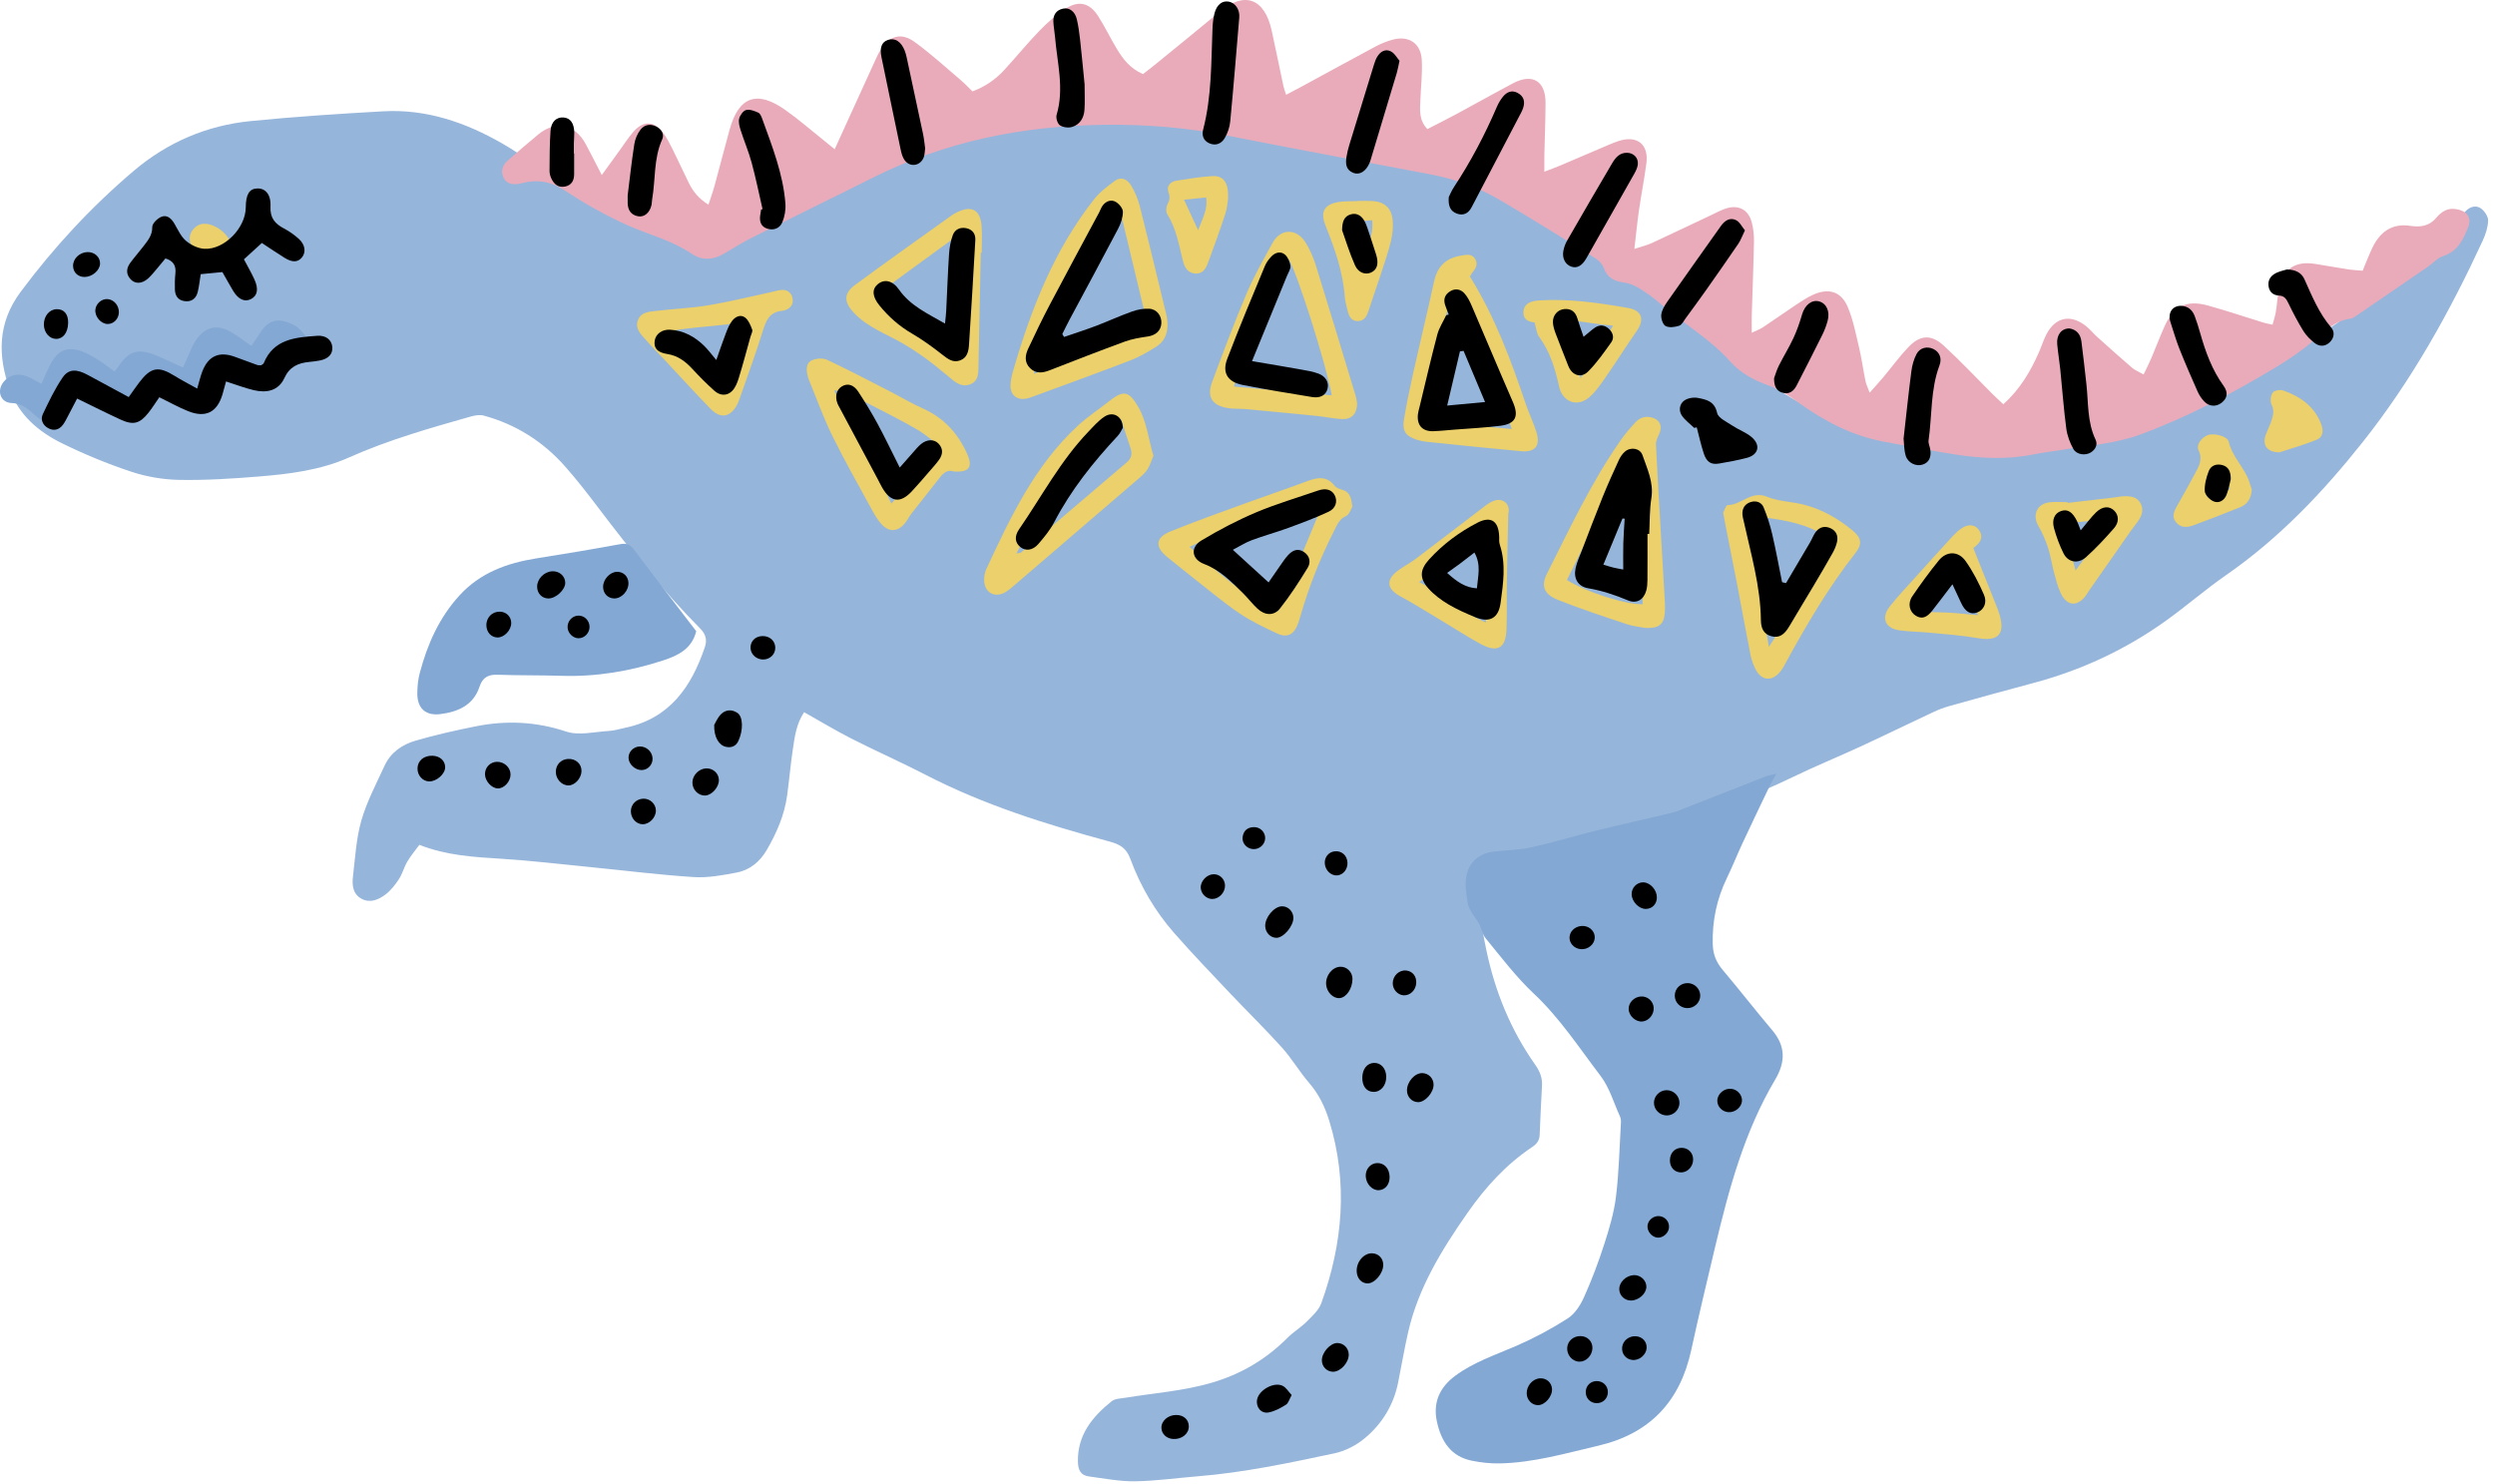 <?xml version="1.0" encoding="UTF-8"?>
<svg width="269px" height="160px" viewBox="0 0 269 160" version="1.1" xmlns="http://www.w3.org/2000/svg" xmlns:xlink="http://www.w3.org/1999/xlink">
    <!-- Generator: Sketch 63.1 (92452) - https://sketch.com -->
    <title>Group 6</title>
    <desc>Created with Sketch.</desc>
    <g id="Page-1" stroke="none" stroke-width="1" fill="none" fill-rule="evenodd">
        <g id="Group-6" transform="translate(-0, -0)">
            <path d="M159.368,93.772 C159.226,96.831 159.664,99.635 160.249,102.427 C161.186,106.907 162.883,111.062 165.529,114.809 C166.014,115.494 166.301,116.203 166.253,117.054 C166.153,118.824 166.072,120.596 166,122.367 C165.975,122.962 165.692,123.336 165.2,123.663 C162.383,125.542 160.144,128.01 158.223,130.763 C155.443,134.747 152.896,138.865 151.807,143.69 C151.404,145.473 151.098,147.278 150.738,149.071 C150.252,151.486 149.012,153.505 147.161,155.054 C146.246,155.82 145.052,156.443 143.89,156.69 C139.003,157.73 134.108,158.771 129.11,159.173 C126.859,159.354 124.61,159.679 122.357,159.711 C120.711,159.733 119.058,159.403 117.413,159.189 C116.506,159.071 116.231,158.483 116.215,157.589 C116.165,154.699 117.775,152.751 119.846,151.084 C120.22,150.782 120.857,150.781 121.382,150.694 C124.456,150.189 127.566,149.975 130.592,149.096 C133.785,148.17 136.493,146.567 138.822,144.231 C139.46,143.592 140.262,143.118 140.899,142.481 C141.494,141.885 142.191,141.251 142.462,140.496 C144.782,134.054 145.358,127.508 143.321,120.865 C142.861,119.365 142.204,117.98 141.151,116.764 C140.102,115.553 139.286,114.136 138.215,112.947 C136.384,110.912 134.419,108.999 132.538,107.009 C130.543,104.899 128.53,102.801 126.614,100.619 C124.537,98.255 122.955,95.553 121.869,92.604 C121.44,91.439 120.772,91.043 119.602,90.727 C112.795,88.886 106.075,86.782 99.773,83.526 C97.147,82.168 94.435,80.974 91.798,79.634 C90.084,78.763 88.434,77.763 86.696,76.787 C85.849,78.05 85.681,79.441 85.478,80.804 C85.232,82.452 85.093,84.116 84.865,85.768 C84.574,87.878 83.741,89.794 82.678,91.624 C81.935,92.906 80.859,93.803 79.426,94.075 C77.905,94.365 76.329,94.661 74.802,94.565 C71.104,94.329 67.42,93.862 63.729,93.497 C60.518,93.181 57.311,92.796 54.092,92.592 C51.132,92.404 48.185,92.256 45.214,91.088 C44.76,91.709 44.281,92.271 43.913,92.897 C43.559,93.496 43.391,94.208 43.012,94.786 C42.607,95.403 42.126,96.017 41.544,96.454 C40.809,97.006 39.909,97.402 38.981,96.903 C38.031,96.391 37.944,95.425 38.055,94.497 C38.297,92.473 38.403,90.396 38.963,88.455 C39.553,86.414 40.573,84.491 41.468,82.546 C42.115,81.138 43.351,80.285 44.763,79.87 C46.922,79.237 49.129,78.743 51.338,78.303 C54.609,77.652 57.804,77.802 61.041,78.875 C62.422,79.334 64.112,78.895 65.66,78.808 C66.244,78.776 66.82,78.588 67.4,78.468 C72.187,77.476 74.536,74.07 75.99,69.782 C76.254,69.004 76.109,68.389 75.485,67.758 C71.503,63.735 67.977,59.323 64.563,54.819 C63.393,53.275 62.206,51.739 60.924,50.289 C58.553,47.609 55.626,45.754 52.162,44.81 C51.733,44.694 51.205,44.782 50.76,44.908 C46.311,46.169 41.87,47.432 37.624,49.324 C34.547,50.697 31.202,51.109 27.872,51.378 C25.032,51.609 22.175,51.793 19.331,51.741 C17.585,51.71 15.781,51.4 14.124,50.85 C11.579,50.005 9.077,48.971 6.67,47.787 C4.16,46.553 2.029,44.737 1.055,42.02 C-0.256,38.362 -0.276,34.826 2.222,31.471 C5.811,26.652 9.86,22.287 14.432,18.411 C18.058,15.337 22.297,13.525 27.017,13.054 C31.778,12.579 36.558,12.268 41.336,12 C45.943,11.742 50.163,13.189 54.093,15.437 C56.375,16.742 58.467,18.376 60.694,19.784 C62.416,20.874 64.156,21.965 65.992,22.835 C68.272,23.917 70.659,24.772 73,25.724 C75.152,26.6 77.213,26.406 79.163,25.154 C80.882,24.048 82.571,22.896 84.294,21.797 C86.518,20.381 88.726,18.937 91.003,17.614 C99.431,12.716 108.614,10.619 118.282,10.179 C125.585,9.847 132.809,10.34 139.949,11.833 C145.772,13.052 151.301,15.152 156.506,18.044 C163.09,21.703 169.707,25.318 175.693,29.939 C178.59,32.175 181.435,34.476 184.32,36.727 C185.593,37.72 186.906,38.659 188.201,39.624 C192.421,42.767 196.99,45.285 202.023,46.817 C204.267,47.5 206.639,47.879 208.981,48.097 C214.25,48.587 219.522,48.439 224.749,47.542 C226.015,47.324 227.291,47.013 228.482,46.542 C235.039,43.954 241.583,41.323 247.631,37.645 C252.747,34.534 257.513,30.933 262.063,27.054 C263.195,26.088 264.085,24.834 265.078,23.706 C265.361,23.384 265.586,23.007 265.891,22.709 C266.364,22.25 267.006,22.109 267.512,22.492 C267.888,22.779 268.272,23.353 268.258,23.786 C268.236,24.511 267.989,25.268 267.68,25.938 C264.127,33.627 260.034,40.991 254.744,47.656 C250.439,53.079 245.719,58.047 239.994,62.016 C237.786,63.547 235.748,65.323 233.564,66.893 C229.195,70.032 224.389,72.27 219.183,73.652 C216.169,74.452 213.165,75.29 210.161,76.13 C209.595,76.288 209.038,76.497 208.506,76.746 C205.879,77.977 203.272,79.25 200.639,80.468 C198.198,81.596 195.704,82.61 193.286,83.784 C188.67,86.028 183.869,87.728 178.905,89.006 C173.854,90.307 168.82,91.674 163.765,92.96 C162.367,93.317 160.923,93.49 159.368,93.772" id="Fill-640" fill="#96B5DA"></path>
            <path d="M215.988,43.587 C217.794,41.965 218.897,40.075 219.799,38.05 C220.084,37.411 220.291,36.737 220.603,36.113 C221.579,34.162 223.272,33.815 224.971,35.211 C225.385,35.551 225.726,35.978 226.125,36.337 C227.364,37.452 228.605,38.568 229.871,39.653 C230.185,39.922 230.596,40.079 231.115,40.373 C231.423,39.726 231.709,39.174 231.952,38.604 C232.437,37.466 232.868,36.305 233.376,35.177 C234.362,32.989 235.752,32.302 238.056,32.943 C240.074,33.504 242.062,34.174 244.064,34.79 C244.316,34.868 244.579,34.909 245.012,35.008 C245.14,34.528 245.294,34.09 245.369,33.64 C245.509,32.791 245.543,31.922 245.728,31.085 C246.198,28.962 247.464,28.12 249.603,28.452 C250.772,28.634 251.935,28.854 253.105,29.032 C253.63,29.114 254.165,29.136 254.73,29.188 C255.088,28.333 255.389,27.536 255.752,26.768 C256.567,25.04 257.858,24.048 259.857,24.349 C260.993,24.52 261.945,24.379 262.726,23.414 C263.047,23.016 263.569,22.642 264.055,22.552 C264.572,22.457 265.231,22.581 265.687,22.849 C266.222,23.162 266.365,23.817 266.125,24.434 C265.591,25.802 265.002,27.09 263.404,27.612 C262.778,27.816 262.282,28.405 261.711,28.796 C259.185,30.533 256.654,32.266 254.12,33.993 C253.901,34.143 253.66,34.325 253.412,34.357 C251.741,34.564 250.671,35.703 249.468,36.711 C248.197,37.775 246.818,38.734 245.396,39.587 C240.735,42.386 235.948,44.92 230.826,46.823 C228.049,47.856 225.158,48.019 222.305,48.503 C221.298,48.674 220.277,48.777 219.278,48.984 C216.439,49.571 213.598,49.435 210.77,48.994 C208.167,48.59 205.579,48.087 202.991,47.594 C199.592,46.947 196.627,45.365 193.843,43.361 C192.851,42.647 191.785,41.949 190.646,41.547 C189.084,40.994 187.625,40.192 186.596,39.032 C184.354,36.503 181.436,34.856 178.936,32.678 C178.249,32.079 177.493,31.546 176.715,31.071 C176.236,30.778 175.67,30.542 175.119,30.469 C174.072,30.329 173.298,29.972 172.911,28.893 C172.764,28.484 172.38,28.082 172,27.845 C168.62,25.744 165.24,23.642 161.813,21.62 C159.482,20.245 156.952,19.323 154.288,18.812 C147.002,17.416 139.705,16.083 132.429,14.638 C128.025,13.762 123.6,13.403 119.116,13.453 C110.328,13.552 101.919,15.227 94.022,19.197 C89.745,21.346 85.439,23.435 81.159,25.579 C80.103,26.108 79.092,26.73 78.078,27.339 C76.904,28.043 75.696,28.116 74.573,27.358 C72.488,25.95 70.072,25.334 67.81,24.352 C66.436,23.756 65.106,23.046 63.794,22.321 C62.714,21.724 61.689,21.031 60.64,20.379 C59.287,19.538 57.838,19.34 56.302,19.738 C56.197,19.765 56.095,19.802 55.989,19.818 C55.065,19.959 54.504,19.72 54.242,19.041 C53.975,18.347 54.212,17.771 54.744,17.309 C55.837,16.359 56.926,15.405 58.044,14.487 C59.922,12.948 61.981,13.371 63.147,15.527 C63.703,16.556 64.226,17.604 64.882,18.872 C65.646,17.816 66.262,16.957 66.884,16.103 C67.359,15.45 67.794,14.763 68.329,14.162 C69.403,12.956 70.598,13.041 71.541,14.375 C71.911,14.9 72.212,15.478 72.499,16.055 C73.098,17.259 73.657,18.483 74.248,19.691 C74.702,20.62 75.321,21.409 76.382,22.067 C76.627,21.312 76.862,20.675 77.041,20.023 C77.595,18 78.109,15.966 78.672,13.946 C79.654,10.416 81.606,9.704 84.635,11.832 C86.041,12.821 87.343,13.957 88.69,15.03 C89.065,15.327 89.433,15.634 89.994,16.091 C90.276,15.469 90.506,14.96 90.737,14.452 C91.986,11.713 93.233,8.974 94.485,6.237 C94.619,5.943 94.768,5.655 94.937,5.38 C95.872,3.86 97.154,3.465 98.609,4.521 C100.346,5.781 101.937,7.242 103.578,8.632 C104.022,9.007 104.42,9.438 104.85,9.853 C106.233,9.338 107.325,8.569 108.243,7.577 C109.56,6.157 110.777,4.644 112.127,3.256 C112.98,2.379 113.925,1.549 114.955,0.897 C116.344,0.017 117.501,0.335 118.398,1.738 C119.122,2.868 119.703,4.09 120.396,5.24 C121.066,6.353 121.84,7.386 123.232,7.986 C123.645,7.662 124.109,7.315 124.558,6.948 C126.893,5.042 129.234,3.146 131.553,1.22 C134.167,-0.951 136.337,-0.202 137.106,3.292 C137.546,5.288 137.948,7.292 138.375,9.29 C138.429,9.545 138.528,9.79 138.663,10.22 C139.246,9.913 139.754,9.654 140.255,9.381 C142.948,7.919 145.634,6.442 148.337,4.997 C148.902,4.696 149.514,4.453 150.131,4.283 C151.878,3.802 153.19,4.652 153.289,6.458 C153.368,7.902 153.194,9.358 153.137,10.809 C153.095,11.871 152.969,12.956 153.898,13.918 C154.955,13.372 156.007,12.849 157.042,12.291 C159.077,11.194 161.092,10.057 163.136,8.975 C165.216,7.872 166.647,8.737 166.635,11.09 C166.626,12.974 166.547,14.857 166.506,16.74 C166.495,17.267 166.504,17.794 166.504,18.512 C167.18,18.252 167.672,18.078 168.153,17.874 C169.935,17.118 171.712,16.351 173.493,15.593 C173.839,15.446 174.189,15.303 174.547,15.191 C176.528,14.571 177.775,15.57 177.506,17.612 C177.281,19.317 176.947,21.007 176.701,22.71 C176.518,23.974 176.398,25.245 176.212,26.837 C177.038,26.564 177.592,26.436 178.099,26.202 C180.247,25.21 182.379,24.185 184.52,23.177 C185.054,22.925 185.579,22.631 186.14,22.46 C187.466,22.057 188.515,22.625 188.866,23.969 C189.041,24.637 189.119,25.352 189.106,26.043 C189.056,28.678 188.948,31.311 188.869,33.945 C188.852,34.528 188.867,35.111 188.867,35.88 C189.362,35.64 189.752,35.501 190.085,35.281 C191.296,34.478 192.48,33.634 193.69,32.831 C194.271,32.446 194.861,32.055 195.495,31.772 C197.17,31.022 198.516,31.428 199.222,33.113 C199.797,34.486 200.086,35.985 200.431,37.445 C200.715,38.647 200.881,39.876 201.128,41.088 C201.2,41.438 201.37,41.768 201.581,42.339 C202.156,41.688 202.617,41.187 203.053,40.666 C203.95,39.593 204.777,38.454 205.737,37.443 C207.001,36.111 208.201,36.017 209.555,37.254 C211.34,38.886 212.994,40.661 214.709,42.37 C215.085,42.745 215.478,43.104 215.988,43.587" id="Fill-641" fill="#E9ABBA"></path>
            <path d="M191.526,83.426 C191.215,83.984 190.992,84.339 190.812,84.716 C189.815,86.796 188.819,88.876 187.845,90.967 C187.277,92.185 186.782,93.439 186.195,94.648 C185.093,96.919 184.591,99.295 184.662,101.825 C184.693,102.921 185.053,103.768 185.745,104.588 C187.548,106.725 189.264,108.936 191.071,111.071 C192.532,112.796 192.518,114.496 191.391,116.399 C188.086,121.977 186.413,128.156 184.929,134.394 C184.045,138.109 183.155,141.823 182.344,145.554 C181.139,151.103 177.889,154.574 172.303,155.876 C168.794,156.695 165.324,157.709 161.691,157.781 C160.681,157.801 159.648,157.688 158.657,157.483 C156.41,157.02 155.38,155.375 154.925,153.297 C154.476,151.24 155.198,149.601 156.867,148.355 C158.878,146.855 161.238,146.083 163.505,145.097 C165.415,144.265 167.275,143.273 169.027,142.149 C169.789,141.659 170.388,140.735 170.773,139.878 C171.606,138.024 172.33,136.11 172.954,134.174 C173.497,132.489 174.017,130.761 174.23,129.013 C174.554,126.355 174.607,123.663 174.763,120.985 C174.775,120.776 174.738,120.541 174.651,120.352 C173.984,118.89 173.526,117.262 172.575,116.013 C170.268,112.985 168.188,109.778 165.369,107.13 C163.457,105.335 161.852,103.205 160.179,101.169 C159.806,100.715 159.723,100.022 159.421,99.503 C159.01,98.793 158.355,98.121 158.24,97.366 C158.034,96.011 157.749,94.544 158.555,93.268 C159.124,92.367 160.053,91.918 161.12,91.804 C162.439,91.661 163.786,91.645 165.074,91.361 C167.381,90.851 169.645,90.152 171.94,89.587 C174.703,88.907 177.482,88.294 180.25,87.632 C180.716,87.521 181.163,87.321 181.612,87.145 C184.56,85.99 187.505,84.826 190.456,83.678 C190.732,83.57 191.037,83.538 191.526,83.426" id="Fill-642" fill="#83A8D4"></path>
            <path d="M75.064,68.054 C74.603,69.935 73.148,70.667 71.505,71.203 C67.95,72.362 64.32,72.982 60.568,72.865 C58.258,72.792 55.944,72.83 53.635,72.749 C52.627,72.715 52.026,73.049 51.703,74.031 C51.04,76.046 49.374,76.753 47.477,76.992 C45.892,77.193 44.994,76.366 44.993,74.792 C44.993,74.046 45.068,73.277 45.258,72.557 C46.077,69.457 47.357,66.577 49.553,64.182 C51.771,61.761 54.653,60.709 57.808,60.206 C60.828,59.725 63.847,59.226 66.855,58.672 C67.542,58.546 67.928,58.691 68.343,59.243 C70.533,62.161 72.764,65.049 75.064,68.054" id="Fill-643" fill="#83A8D4"></path>
            <path d="M12.344,40.053 C12.55,39.79 12.657,39.672 12.744,39.541 C13.848,37.866 14.833,37.53 16.697,38.268 C17.691,38.662 18.653,39.135 19.733,39.619 C19.906,39.228 20.042,38.905 20.19,38.587 C20.486,37.958 20.716,37.284 21.101,36.715 C22.167,35.141 23.496,34.896 25.121,35.922 C25.752,36.322 26.352,36.772 27.106,37.296 C27.482,36.731 27.821,36.212 28.17,35.7 C28.73,34.881 29.479,34.388 30.495,34.608 C31.647,34.857 32.611,35.479 33.083,36.58 C33.501,37.559 32.676,38.583 31.602,38.505 C31.192,38.476 30.794,38.297 30.419,38.194 C27.938,41.157 27.668,41.177 23.48,38.613 C23.272,39.22 23.047,39.782 22.886,40.363 C22.242,42.674 21.081,43.296 18.79,42.46 C17.691,42.059 16.631,41.551 15.378,41.017 C15.238,41.628 15.146,42.138 15.002,42.632 C14.573,44.104 13.399,44.539 12.152,43.654 C10.845,42.725 9.577,41.74 8.221,40.725 C7.544,41.425 7.369,42.171 7.353,42.983 C7.345,43.412 7.381,43.85 7.311,44.27 C7.093,45.558 5.909,46.139 4.765,45.494 C4.256,45.207 3.806,44.804 3.362,44.415 C2.751,43.878 2.16,43.487 1.25,43.453 C0.048,43.409 -0.376,42.152 0.372,41.194 C0.982,40.413 1.959,40.179 2.995,40.614 C3.479,40.817 3.927,41.103 4.463,41.39 C4.823,40.608 5.114,39.865 5.493,39.172 C6.292,37.716 7.288,37.325 8.862,37.893 C9.508,38.126 10.11,38.506 10.699,38.872 C11.244,39.21 11.745,39.618 12.344,40.053" id="Fill-644" fill="#83A8D4"></path>
            <path d="M111.447,40.309 C114.014,39.4 116.192,38.653 118.35,37.854 C119.66,37.369 120.961,36.853 122.227,36.264 C123.769,35.547 123.808,35.373 123.425,33.786 C122.619,30.442 121.827,27.095 121.017,23.751 C120.911,23.31 120.737,22.885 120.497,22.155 C115.862,27.492 113.621,33.644 111.447,40.309 Z M125.877,34.804 C125.921,36.084 125.465,36.874 124.655,37.385 C123.752,37.954 122.808,38.495 121.816,38.878 C118.363,40.206 114.881,41.462 111.41,42.742 C111.158,42.835 110.904,42.936 110.643,42.982 C109.641,43.159 108.94,42.611 108.948,41.582 C108.951,41.056 109.08,40.517 109.227,40.005 C111.143,33.364 113.633,26.986 117.956,21.487 C118.566,20.71 119.398,20.083 120.205,19.493 C120.818,19.043 121.508,19.246 121.969,20.024 C122.373,20.705 122.696,21.469 122.891,22.238 C123.877,26.138 124.813,30.051 125.756,33.962 C125.844,34.324 125.863,34.703 125.877,34.804 L125.877,34.804 Z" id="Fill-645" fill="#EBD06B"></path>
            <path d="M143.582,42.627 C143.014,39.376 139.818,29.292 138.936,27.945 C137.285,29.824 133.342,39.052 133.061,41.676 C136.565,41.992 140.069,42.309 143.582,42.627 Z M146.318,43.504 C146.299,44.631 145.726,45.235 144.684,45.184 C143.773,45.139 142.873,44.936 141.964,44.844 C139.399,44.585 136.833,44.342 134.266,44.106 C133.624,44.047 132.967,44.1 132.335,43.992 C130.696,43.716 130.095,42.79 130.668,41.24 C131.861,38.014 133.071,34.791 134.412,31.625 C135.206,29.749 136.228,27.966 137.21,26.174 C138.062,24.619 139.788,24.593 140.756,26.138 C141.236,26.904 141.606,27.767 141.875,28.632 C143.33,33.302 144.739,37.987 146.156,42.667 C146.249,42.974 146.28,43.299 146.318,43.504 L146.318,43.504 Z" id="Fill-646" fill="#EBD06B"></path>
            <path d="M153.652,45.426 C156.811,45.706 159.851,45.976 162.987,46.254 C161.07,40.364 158.714,33.99 156.684,31.642 C155.917,33.213 154.541,39.416 153.652,45.426 Z M158.476,29.811 C161.19,34.171 162.913,38.857 164.514,43.596 C164.857,44.612 165.344,45.582 165.656,46.606 C166.103,48.069 165.511,48.789 163.992,48.649 C160.623,48.337 157.257,47.988 153.891,47.64 C153.468,47.596 153.036,47.515 152.637,47.372 C151.489,46.962 151.163,46.424 151.385,45.119 C151.664,43.479 152,41.846 152.363,40.222 C153.101,36.921 153.897,33.634 154.62,30.33 C154.972,28.723 155.891,27.823 157.515,27.563 C158.07,27.475 158.613,27.327 158.988,27.836 C159.357,28.337 159.204,28.85 158.807,29.301 C158.705,29.417 158.636,29.562 158.476,29.811 L158.476,29.811 Z" id="Fill-647" fill="#EBD06B"></path>
            <path d="M120.874,45.209 C115.231,48.7 112.478,54.124 109.584,59.675 C109.904,59.612 110.013,59.623 110.071,59.573 C113.869,56.34 117.658,53.096 121.461,49.869 C121.989,49.422 122.106,48.941 121.885,48.305 C121.55,47.347 121.252,46.376 120.874,45.209 Z M124.356,49.142 C124.16,49.61 124.007,50.122 123.739,50.567 C123.522,50.925 123.191,51.229 122.867,51.508 C118.389,55.363 113.905,59.209 109.419,63.055 C109.093,63.334 108.769,63.63 108.401,63.844 C107.217,64.532 106.091,63.865 106.106,62.482 C106.11,62.115 106.174,61.717 106.327,61.388 C108.931,55.774 111.573,50.175 116.227,45.879 C117.286,44.902 118.512,44.106 119.646,43.207 C121.22,41.959 121.773,42.267 122.718,43.866 C123.615,45.386 123.821,47.312 124.356,49.142 L124.356,49.142 Z" id="Fill-648" fill="#EBD06B"></path>
            <path d="M176.49,49.492 C176.331,49.472 176.172,49.451 176.013,49.431 C173.273,53.593 171.141,58.085 168.94,62.533 C171.042,63.854 175.28,65.195 177.109,65.143 C176.903,59.924 176.696,54.708 176.49,49.492 Z M177.369,67.7 C176.85,67.599 176.086,67.531 175.38,67.295 C172.89,66.461 170.39,65.646 167.955,64.672 C166.454,64.073 166.126,63.166 166.781,61.865 C169.245,56.974 171.568,52.002 174.718,47.49 C175.207,46.789 175.769,46.132 176.352,45.506 C176.82,45.003 177.445,44.83 178.127,45.024 C178.974,45.265 179.256,45.952 178.896,46.765 C178.732,47.132 178.52,47.537 178.537,47.916 C178.689,51.132 178.887,54.345 179.073,57.559 C179.197,59.703 179.331,61.846 179.448,63.99 C179.486,64.687 179.543,65.39 179.491,66.083 C179.398,67.333 178.839,67.781 177.369,67.7 L177.369,67.7 Z" id="Fill-649" fill="#EBD06B"></path>
            <path d="M137.814,65.904 C139.42,62.033 140.993,58.24 142.563,54.454 C142.139,53.821 141.636,54.112 141.128,54.291 C137.283,55.65 133.435,56.999 129.591,58.36 C129.199,58.498 128.829,58.698 128.253,58.958 C131.307,61.727 134.221,64.365 137.814,65.904 Z M145.81,54.624 C145.641,54.893 145.483,55.476 145.136,55.629 C144.394,55.958 144.167,56.582 143.854,57.198 C142.337,60.176 141.112,63.268 140.189,66.481 C140.056,66.943 139.915,67.421 139.67,67.826 C139.252,68.521 138.594,68.724 137.7,68.303 C136.293,67.642 134.865,66.973 133.588,66.099 C131.775,64.857 130.088,63.429 128.355,62.072 C127.508,61.409 126.678,60.727 125.841,60.053 C124.492,58.967 124.563,57.959 126.182,57.301 C128.867,56.209 131.603,55.241 134.327,54.245 C136.546,53.434 138.789,52.685 141.001,51.856 C142.102,51.444 143.069,51.322 143.897,52.377 C144.071,52.599 144.419,52.723 144.712,52.804 C145.56,53.04 145.687,53.709 145.81,54.624 L145.81,54.624 Z" id="Fill-650" fill="#EBD06B"></path>
            <path d="M103.618,25.116 C100.523,27.371 97.691,29.436 94.894,31.475 C95.069,32.149 95.214,32.705 95.373,33.316 C96.222,33.802 97.104,34.31 97.987,34.812 C98.914,35.339 99.866,35.825 100.764,36.397 C101.576,36.913 102.044,37.921 103.297,38.28 C103.297,35.99 103.212,33.902 103.321,31.824 C103.432,29.711 103.781,27.61 103.618,25.116 Z M105.744,27.243 C105.659,31.374 105.571,35.506 105.493,39.638 C105.479,40.36 105.442,41.074 104.671,41.411 C103.948,41.728 103.31,41.451 102.735,40.988 C101.818,40.246 100.925,39.472 99.978,38.773 C99.123,38.143 98.232,37.552 97.314,37.02 C95.516,35.979 93.513,35.28 92.043,33.706 C90.989,32.579 90.943,31.64 92.173,30.733 C95.629,28.183 99.139,25.705 102.63,23.202 C102.804,23.078 102.998,22.979 103.19,22.884 C104.753,22.115 105.689,22.61 105.83,24.348 C105.909,25.308 105.844,26.28 105.844,27.245 C105.811,27.244 105.777,27.244 105.744,27.243 L105.744,27.243 Z" id="Fill-651" fill="#EBD06B"></path>
            <path d="M101.378,48.159 C100.561,47.543 99.809,46.855 98.948,46.352 C97.372,45.431 95.743,44.601 94.117,43.77 C92.856,43.124 91.594,42.465 89.96,42.07 C91.662,46.518 94.203,50.24 96.105,54.296 C97.886,52.224 99.527,50.314 101.378,48.159 Z M102.835,50.836 C102.19,50.605 101.745,50.961 101.356,51.454 C100.324,52.761 99.288,54.063 98.267,55.376 C98.003,55.715 97.818,56.115 97.543,56.442 C96.783,57.344 95.878,57.403 95.058,56.535 C94.623,56.075 94.297,55.497 93.991,54.935 C92.55,52.293 91.058,49.674 89.731,46.976 C88.763,45.005 88.023,42.922 87.185,40.888 C87.124,40.74 87.091,40.579 87.056,40.422 C86.915,39.806 86.93,39.122 87.522,38.852 C87.99,38.637 88.713,38.579 89.164,38.79 C91.445,39.861 93.678,41.036 95.922,42.185 C97.116,42.797 98.272,43.493 99.495,44.038 C101.724,45.033 103.248,46.676 104.245,48.863 C104.924,50.354 104.512,50.951 102.835,50.836 L102.835,50.836 Z" id="Fill-652" fill="#EBD06B"></path>
            <path d="M190.71,69.751 C193.237,65.791 195.513,62.227 197.845,58.573 C195.148,56.225 191.715,56.016 188.389,55.528 C189.159,60.247 189.908,64.836 190.71,69.751 Z M185.786,55.269 C185.912,55.041 186.087,54.457 186.26,54.457 C187.738,54.462 188.801,52.85 190.512,53.558 C191.728,54.062 193.139,54.076 194.44,54.4 C196.402,54.888 198.126,55.878 199.683,57.149 C200.69,57.971 200.827,58.63 200.038,59.638 C197.071,63.42 194.661,67.547 192.371,71.754 C192.243,71.989 192.099,72.22 191.929,72.427 C191.023,73.53 189.896,73.407 189.251,72.111 C189.014,71.634 188.831,71.112 188.727,70.59 C188.238,68.115 187.792,65.63 187.316,63.152 C186.881,60.887 186.428,58.626 185.985,56.363 C185.923,56.047 185.869,55.73 185.786,55.269 L185.786,55.269 Z" id="Fill-653" fill="#EBD06B"></path>
            <path d="M160.201,57.489 C157.765,59.276 155.471,60.958 153.017,62.758 C155.545,64.049 157.505,65.972 160.201,67.109 C160.201,63.794 160.201,60.753 160.201,57.489 Z M162.617,55.409 C162.564,57.913 162.5,60.417 162.46,62.921 C162.434,64.587 162.49,66.256 162.42,67.921 C162.338,69.89 161.444,70.398 159.674,69.454 C158.255,68.697 156.907,67.804 155.524,66.978 C154.006,66.071 152.508,65.126 150.957,64.28 C149.546,63.51 149.387,62.55 150.65,61.573 C151.286,61.082 152.019,60.717 152.662,60.233 C154.935,58.52 157.184,56.776 159.452,55.056 C159.96,54.67 160.464,54.222 161.045,54 C162.046,53.618 162.887,54.366 162.617,55.409 L162.617,55.409 Z" id="Fill-654" fill="#EBD06B"></path>
            <path d="M80.335,34.71 C77.413,35.188 74.73,35.226 71.853,35.754 C73.895,37.93 75.72,39.873 77.728,42.011 C78.619,39.516 79.433,37.235 80.335,34.71 Z M85.472,32.485 C85.427,33.094 84.907,33.45 84.314,33.511 C82.914,33.655 82.579,34.606 82.224,35.748 C81.462,38.21 80.562,40.628 79.715,43.064 C79.645,43.266 79.566,43.468 79.464,43.656 C78.74,44.99 77.682,45.182 76.614,44.085 C74.964,42.392 73.375,40.64 71.758,38.914 C71.06,38.169 70.336,37.447 69.663,36.68 C69.138,36.084 68.457,35.493 68.76,34.574 C69.073,33.628 69.986,33.611 70.77,33.517 C72.636,33.292 74.526,33.224 76.377,32.915 C78.635,32.539 80.862,31.981 83.102,31.502 C83.522,31.412 83.94,31.263 84.361,31.255 C85.035,31.242 85.503,31.755 85.472,32.485 L85.472,32.485 Z" id="Fill-655" fill="#EBD06B"></path>
            <path d="M210.921,60.558 C209.24,62.438 207.805,64.026 206.539,65.854 C207.687,66.03 208.746,65.994 209.802,66.04 C210.877,66.086 211.949,66.213 213.248,66.324 C212.442,64.329 211.748,62.609 210.921,60.558 Z M212.755,59.094 C213.635,61.295 214.453,63.335 215.266,65.377 C215.385,65.676 215.5,65.979 215.589,66.287 C216.199,68.407 215.416,69.179 213.233,68.801 C211.495,68.501 209.725,68.382 207.966,68.209 C206.898,68.104 205.816,68.111 204.756,67.955 C203.249,67.736 202.79,66.608 203.732,65.406 C204.559,64.351 205.489,63.375 206.386,62.376 C207.751,60.858 209.12,59.344 210.501,57.84 C210.789,57.526 211.106,57.223 211.456,56.981 C212.176,56.481 212.901,56.529 213.327,57.093 C213.796,57.716 213.674,58.293 213.106,58.797 C212.987,58.903 212.863,59.002 212.755,59.094 L212.755,59.094 Z" id="Fill-656" fill="#EBD06B"></path>
            <path d="M173.911,35.107 C171.594,34.933 169.653,34.399 167.677,34.567 C168.59,36.634 169.464,38.612 170.418,40.773 C171.527,38.974 172.628,37.187 173.911,35.107 Z M165.444,34.76 C164.855,34.71 164.186,34.506 164.258,33.564 C164.314,32.844 164.859,32.461 165.915,32.392 C169.157,32.181 172.348,32.653 175.522,33.201 C177.024,33.461 177.328,34.449 176.489,35.651 C175.356,37.275 174.304,38.955 173.174,40.583 C172.627,41.37 172.079,42.2 171.364,42.819 C170.059,43.948 168.463,43.361 168.089,41.659 C167.671,39.756 167.131,37.928 165.944,36.327 C165.657,35.941 165.627,35.364 165.444,34.76 L165.444,34.76 Z" id="Fill-657" fill="#EBD06B"></path>
            <path d="M222.446,56.459 C222.89,58.145 223.311,59.739 223.777,61.508 C225.198,59.567 226.45,57.857 227.885,55.897 C225.901,56.102 224.222,56.276 222.446,56.459 Z M222.918,54.223 C224.625,54.024 226.332,53.825 228.038,53.624 C228.305,53.593 228.568,53.523 228.835,53.509 C229.607,53.469 230.389,53.506 230.799,54.292 C231.164,54.99 230.905,55.653 230.474,56.25 C230.223,56.599 229.949,56.931 229.702,57.282 C228.194,59.436 226.689,61.591 225.186,63.747 C225.094,63.879 225.024,64.028 224.93,64.158 C223.98,65.485 222.811,65.378 222.136,63.861 C221.833,63.178 221.644,62.441 221.451,61.716 C221.217,60.834 221.092,59.919 220.81,59.055 C220.547,58.251 220.205,57.455 219.779,56.726 C219.083,55.532 219.597,54.314 220.979,54.155 C221.615,54.082 222.266,54.143 222.911,54.143 C222.913,54.169 222.916,54.197 222.918,54.223 L222.918,54.223 Z" id="Fill-658" fill="#EBD06B"></path>
            <path d="M145.185,23.964 C145.713,25.551 146.184,26.962 146.653,28.372 C147.294,26.888 148.124,25.519 147.94,23.745 C146.95,23.823 146.131,23.889 145.185,23.964 Z M146.328,21.665 C146.864,21.665 147.401,21.64 147.936,21.67 C149.257,21.743 150.032,22.414 150.152,23.749 C150.219,24.482 150.138,25.255 149.968,25.974 C149.696,27.118 149.308,28.237 148.943,29.358 C148.496,30.73 148.007,32.09 147.567,33.465 C147.375,34.067 147.118,34.6 146.415,34.62 C145.679,34.643 145.428,34.086 145.288,33.476 C145.179,33.006 145.027,32.537 144.994,32.061 C144.803,29.346 143.914,26.823 142.914,24.329 C142.336,22.891 142.726,22.071 144.241,21.793 C144.92,21.67 145.63,21.715 146.327,21.683 C146.327,21.677 146.327,21.671 146.328,21.665 L146.328,21.665 Z" id="Fill-659" fill="#EBD06B"></path>
            <path d="M237.896,53.448 C237.968,53.523 238.041,53.598 238.113,53.674 C238.856,53.367 239.598,53.062 240.44,52.715 C240.039,52.012 239.725,51.459 239.284,50.686 C238.724,51.801 238.31,52.624 237.896,53.448 Z M242.781,52.793 C242.706,53.762 242.29,54.375 241.543,54.68 C239.86,55.366 238.162,56.016 236.457,56.646 C235.77,56.899 235.049,56.918 234.563,56.252 C234.109,55.632 234.439,55.037 234.765,54.463 C235.398,53.346 236.036,52.232 236.635,51.096 C237.05,50.309 237.527,49.568 237.042,48.554 C236.757,47.958 237.347,47.185 238.015,46.92 C238.677,46.658 240.15,47.013 240.293,47.633 C240.665,49.25 241.944,50.359 242.478,51.864 C242.602,52.212 242.708,52.567 242.781,52.793 L242.781,52.793 Z" id="Fill-660" fill="#EBD06B"></path>
            <path d="M127.657,21.533 C128.172,22.65 128.626,23.629 129.174,24.816 C129.66,23.528 130.236,22.553 130.036,21.29 C129.194,21.376 128.473,21.45 127.657,21.533 Z M132.41,21.408 C132.346,21.779 132.313,22.437 132.114,23.04 C131.527,24.821 130.889,26.584 130.24,28.344 C130.012,28.961 129.669,29.548 128.875,29.493 C128.034,29.437 127.711,28.812 127.531,28.101 C127.099,26.393 126.821,24.64 125.854,23.102 C125.691,22.842 125.716,22.326 125.867,22.04 C126.11,21.579 126.158,21.234 125.977,20.716 C125.738,20.031 126.192,19.579 126.866,19.474 C128.137,19.275 129.412,19.062 130.694,18.986 C131.917,18.912 132.473,19.681 132.41,21.408 L132.41,21.408 Z" id="Fill-661" fill="#EBD06B"></path>
            <path d="M182.659,46.133 C182.199,45.684 181.646,45.296 181.307,44.769 C180.966,44.24 181.088,43.532 181.604,43.176 C181.981,42.916 182.596,42.815 183.055,42.903 C183.969,43.078 184.86,43.256 185.132,44.522 C185.251,45.077 186.185,45.49 186.795,45.9 C187.457,46.343 188.25,46.615 188.847,47.123 C189.866,47.991 189.599,49.043 188.321,49.37 C187.34,49.622 186.34,49.809 185.341,49.978 C184.47,50.124 183.992,49.817 183.683,48.865 C183.387,47.951 183.18,47.009 182.935,46.079 C182.843,46.098 182.751,46.115 182.659,46.133" id="Fill-662" fill="#000000"></path>
            <path d="M245.761,48.769 C244.44,48.775 243.893,47.992 244.265,46.933 C244.46,46.378 244.736,45.851 244.919,45.292 C245.1,44.738 245.207,44.204 244.898,43.592 C244.729,43.259 244.814,42.62 245.044,42.319 C245.227,42.081 245.865,41.988 246.201,42.109 C248.024,42.763 249.531,43.816 250.261,45.726 C250.525,46.415 250.474,47.122 249.798,47.401 C248.418,47.968 246.969,48.369 245.761,48.769" id="Fill-663" fill="#EBD06B"></path>
            <path d="M25.004,26.946 C24.841,27.198 24.634,27.713 24.265,28.051 C23.533,28.718 22.521,28.575 21.679,27.793 C20.509,26.707 20.166,25.73 20.708,24.887 C20.872,24.632 21.132,24.396 21.403,24.263 C22.685,23.631 25.087,25.264 25.004,26.946" id="Fill-664" fill="#EBD06B"></path>
            <path d="M21.261,41.897 C21.487,41.132 21.612,40.564 21.821,40.029 C22.468,38.372 23.629,37.859 25.296,38.461 C26.104,38.753 26.905,39.06 27.715,39.346 C27.856,39.396 28.023,39.375 28.148,39.385 C28.267,39.296 28.396,39.25 28.43,39.166 C29.506,36.525 31.882,36.377 34.203,36.206 C35.171,36.135 35.763,36.672 35.827,37.415 C35.892,38.181 35.404,38.701 34.436,38.876 C34.067,38.943 33.692,38.988 33.319,39.025 C32.134,39.143 31.218,39.543 30.663,40.755 C30.029,42.137 28.741,42.395 27.365,42.068 C26.387,41.835 25.44,41.47 24.372,41.129 C24.234,41.631 24.119,42.081 23.986,42.527 C23.41,44.457 22.169,45.088 20.274,44.327 C19.237,43.91 18.255,43.357 17.178,42.83 C16.781,43.4 16.415,43.99 15.985,44.528 C15.069,45.674 14.366,45.862 13.036,45.254 C11.485,44.545 9.964,43.772 8.315,42.972 C7.975,43.624 7.661,44.237 7.337,44.844 C7.161,45.174 7.001,45.522 6.773,45.816 C6.357,46.355 5.781,46.487 5.195,46.163 C4.614,45.844 4.338,45.243 4.62,44.651 C5.264,43.3 5.913,41.93 6.754,40.7 C7.406,39.746 8.28,39.778 9.482,40.435 C10.931,41.226 12.387,42.006 13.877,42.812 C14.328,42.184 14.658,41.701 15.011,41.236 C16.269,39.578 17.077,39.442 18.822,40.524 C19.579,40.993 20.375,41.401 21.261,41.897" id="Fill-665" fill="#000000"></path>
            <path d="M28.232,26.197 C27.518,26.849 26.93,27.385 26.299,27.96 C26.693,28.708 27.096,29.394 27.424,30.114 C27.901,31.161 27.761,31.874 27.076,32.236 C26.384,32.602 25.683,32.284 25.121,31.333 C24.741,30.693 24.379,30.04 23.976,29.335 C23.17,29.413 22.439,29.483 21.64,29.56 C21.533,30.221 21.472,30.856 21.322,31.468 C21.146,32.184 20.663,32.57 19.897,32.467 C19.193,32.373 18.883,31.889 18.857,31.235 C18.834,30.645 18.851,30.05 18.911,29.463 C18.994,28.653 18.699,28.125 17.838,27.865 C17.543,28.221 17.245,28.593 16.934,28.954 C16.618,29.32 16.32,29.71 15.961,30.028 C15.301,30.612 14.581,30.638 14.093,30.121 C13.567,29.565 13.609,28.943 14.03,28.361 C14.471,27.752 14.98,27.193 15.434,26.593 C15.91,25.964 16.431,25.397 16.416,24.473 C16.411,24.103 16.959,23.563 17.377,23.384 C17.997,23.119 18.471,23.544 18.805,24.115 C19.18,24.76 19.503,25.498 20.047,25.962 C20.579,26.416 21.35,26.79 22.035,26.825 C24.193,26.937 26.481,24.569 26.497,22.373 C26.506,20.96 26.875,20.348 27.733,20.319 C28.597,20.288 29.229,20.938 29.164,22.269 C29.103,23.512 29.651,24.126 30.628,24.64 C31.194,24.938 31.732,25.321 32.209,25.747 C32.908,26.373 33.012,27.198 32.555,27.752 C32.116,28.287 31.524,28.319 30.678,27.796 C29.858,27.288 29.062,26.741 28.232,26.197" id="Fill-666" fill="#000000"></path>
            <path d="M114.722,36.33 C115.87,35.935 117.028,35.567 118.163,35.136 C119.468,34.642 120.738,34.052 122.053,33.585 C122.642,33.376 123.309,33.247 123.926,33.29 C124.752,33.348 125.258,34.075 125.211,34.867 C125.163,35.667 124.59,36.158 123.738,36.281 C122.908,36.402 122.06,36.539 121.277,36.825 C118.557,37.821 115.857,38.874 113.157,39.927 C112.4,40.222 111.688,40.307 111.063,39.697 C110.421,39.07 110.523,38.307 110.853,37.6 C111.601,35.995 112.372,34.399 113.196,32.832 C114.946,29.508 116.737,26.205 118.51,22.894 C118.636,22.657 118.719,22.393 118.874,22.179 C119.231,21.685 119.785,21.48 120.287,21.762 C120.648,21.965 121.064,22.462 121.065,22.828 C121.067,23.437 120.848,24.095 120.559,24.647 C118.839,27.927 117.071,31.181 115.324,34.447 C115.047,34.963 114.796,35.493 114.533,36.017 C114.596,36.121 114.659,36.226 114.722,36.33" id="Fill-667" fill="#000000"></path>
            <path d="M157.796,37.829 C157.666,37.848 157.535,37.865 157.405,37.884 C156.962,39.761 156.52,41.639 156.028,43.728 C157.501,43.59 158.723,43.476 160.113,43.346 C159.272,41.342 158.534,39.585 157.796,37.829 Z M156.2,33.914 C156.065,33.568 155.914,33.227 155.802,32.873 C155.595,32.22 155.808,31.716 156.399,31.377 C156.95,31.062 157.494,31.204 157.871,31.612 C158.222,31.991 158.466,32.492 158.675,32.976 C160.16,36.422 161.601,39.887 163.104,43.325 C163.779,44.869 163.43,45.696 161.758,45.907 C160.11,46.115 158.444,46.191 156.787,46.323 C156.039,46.382 155.292,46.464 154.542,46.489 C153.356,46.528 152.747,45.856 152.873,44.676 C152.901,44.41 152.983,44.151 153.046,43.89 C153.678,41.284 154.278,38.671 154.963,36.079 C155.155,35.351 155.594,34.687 155.919,33.992 C156.013,33.966 156.106,33.941 156.2,33.914 L156.2,33.914 Z" id="Fill-668" fill="#000000"></path>
            <path d="M172.866,60.883 C173.356,61.026 173.654,61.123 173.959,61.198 C174.249,61.269 174.545,61.316 175.012,61.407 C175.012,60.389 174.992,59.489 175.018,58.59 C175.043,57.699 175.114,56.81 175.165,55.92 C175.085,55.915 175.006,55.909 174.926,55.905 C174.262,57.508 173.599,59.113 172.866,60.883 Z M177.625,57.565 C177.625,59.23 177.632,60.895 177.619,62.56 C177.616,62.934 177.59,63.321 177.491,63.678 C177.219,64.656 176.464,65.128 175.518,64.731 C174.125,64.147 172.726,63.682 171.229,63.424 C170.111,63.232 169.631,62.351 169.876,61.244 C170.014,60.62 170.29,60.027 170.521,59.425 C171.272,57.473 172.01,55.516 172.794,53.576 C173.337,52.235 173.936,50.914 174.54,49.599 C174.694,49.265 174.919,48.931 175.193,48.693 C175.818,48.152 176.829,48.323 177.087,49.077 C177.598,50.569 178.31,52.011 178.043,53.702 C177.842,54.97 177.878,56.276 177.809,57.564 C177.748,57.565 177.686,57.565 177.625,57.565 L177.625,57.565 Z" id="Fill-669" fill="#000000"></path>
            <path d="M132.919,59.278 C134.258,60.5 135.476,61.612 136.772,62.794 C137.21,62.16 137.597,61.588 137.996,61.025 C138.275,60.63 138.539,60.218 138.864,59.865 C139.334,59.353 139.896,59.062 140.576,59.507 C141.236,59.941 141.342,60.637 140.99,61.211 C140.067,62.719 139.103,64.215 138.007,65.598 C137.349,66.429 136.382,66.363 135.585,65.632 C135.032,65.124 134.577,64.513 134.043,63.984 C132.784,62.74 131.564,61.471 129.831,60.812 C128.461,60.291 128.299,59.009 129.556,58.258 C131.438,57.132 133.397,56.102 135.415,55.249 C137.584,54.332 139.859,53.666 142.089,52.895 C142.947,52.598 143.595,52.786 143.91,53.412 C144.224,54.034 144.037,54.8 143.253,55.168 C141.848,55.828 140.386,56.372 138.927,56.907 C137.618,57.388 136.266,57.754 134.959,58.241 C134.274,58.496 133.646,58.903 132.919,59.278" id="Fill-670" fill="#000000"></path>
            <path d="M192.561,62.87 C193.427,61.405 194.297,59.94 195.157,58.471 C195.374,58.101 195.515,57.678 195.773,57.343 C196.178,56.82 196.748,56.671 197.359,56.952 C197.978,57.238 198.201,57.78 198.061,58.42 C197.97,58.833 197.797,59.242 197.589,59.614 C196.934,60.784 196.252,61.942 195.566,63.096 C194.69,64.573 193.79,66.034 192.921,67.515 C192.365,68.461 191.81,68.805 191.001,68.601 C190.105,68.375 189.863,67.666 189.854,66.872 C189.81,63.181 188.763,59.668 187.982,56.108 C187.936,55.899 187.875,55.689 187.862,55.478 C187.823,54.804 188.129,54.32 188.769,54.124 C189.35,53.948 189.918,54.156 190.14,54.692 C190.528,55.625 190.841,56.601 191.071,57.586 C191.472,59.303 191.786,61.041 192.136,62.77 C192.278,62.803 192.419,62.836 192.561,62.87" id="Fill-671" fill="#000000"></path>
            <path d="M101.888,34.888 C101.943,34.313 101.997,33.907 102.017,33.5 C102.119,31.46 102.188,29.417 102.323,27.379 C102.369,26.691 102.491,25.982 102.731,25.338 C102.955,24.737 103.52,24.464 104.185,24.605 C104.865,24.748 105.192,25.226 105.155,25.893 C104.942,29.647 104.719,33.401 104.476,37.153 C104.43,37.856 104.293,38.581 103.501,38.862 C102.741,39.129 102.205,38.713 101.623,38.258 C100.571,37.433 99.483,36.636 98.33,35.966 C96.954,35.167 95.805,34.151 94.814,32.93 C94.052,31.99 93.987,31.207 94.614,30.663 C95.313,30.057 96.219,30.214 96.919,31.214 C98.145,32.965 99.992,33.797 101.888,34.888" id="Fill-672" fill="#000000"></path>
            <path d="M134.988,38.934 C136.92,39.264 138.6,39.541 140.275,39.842 C140.908,39.955 141.555,40.06 142.153,40.283 C142.954,40.583 143.306,41.261 143.129,41.919 C142.946,42.601 142.367,42.954 141.465,42.807 C138.972,42.402 136.479,41.993 134,41.51 C132.372,41.192 131.738,40.216 132.314,38.701 C133.592,35.337 134.993,32.021 136.368,28.695 C136.528,28.307 136.796,27.941 137.089,27.637 C137.501,27.21 138.088,27.06 138.542,27.454 C138.859,27.73 139.07,28.237 139.129,28.667 C139.173,28.993 138.913,29.366 138.771,29.712 C137.551,32.693 136.327,35.671 134.988,38.934" id="Fill-673" fill="#000000"></path>
            <path d="M156.022,61.77 C157.119,62.759 157.999,63.357 159.231,63.434 C159.348,62.111 159.71,60.886 158.966,59.575 C158.368,60.036 157.872,60.426 157.367,60.804 C156.942,61.121 156.506,61.423 156.022,61.77 Z M161.638,58.227 C161.628,58.155 161.621,58.481 161.716,58.774 C162.387,60.842 162.063,62.927 161.788,64.993 C161.565,66.67 160.597,67.185 159.041,66.54 C158.052,66.13 157.06,65.698 156.144,65.151 C155.373,64.689 154.617,64.13 154.021,63.465 C153.018,62.345 153.073,61.431 154.07,60.33 C155.563,58.683 157.327,57.373 159.296,56.356 C160.789,55.584 161.687,56.176 161.638,58.227 L161.638,58.227 Z" id="Fill-674" fill="#000000"></path>
            <path d="M97.005,50.41 C97.579,49.758 97.992,49.281 98.413,48.812 C98.7,48.493 98.969,48.151 99.297,47.88 C99.946,47.346 100.716,47.333 101.185,47.828 C101.716,48.388 101.655,49.007 101.234,49.586 C100.889,50.063 100.486,50.498 100.099,50.944 C99.501,51.632 98.913,52.331 98.288,52.994 C97.067,54.291 96.025,54.148 95.116,52.578 C94.955,52.3 94.819,52.007 94.668,51.724 C93.281,49.124 91.894,46.527 90.508,43.928 C90.432,43.786 90.349,43.647 90.292,43.498 C89.998,42.728 90.193,42.001 90.779,41.654 C91.386,41.294 92.032,41.461 92.542,42.24 C93.273,43.361 93.974,44.506 94.611,45.682 C95.402,47.142 96.116,48.644 97.005,50.41" id="Fill-675" fill="#000000"></path>
            <path d="M121.057,46.126 C120.951,46.298 120.787,46.698 120.511,46.994 C117.863,49.832 115.458,52.839 113.656,56.306 C113.216,57.154 112.583,57.915 111.956,58.647 C111.334,59.371 110.538,59.443 109.972,58.95 C109.432,58.481 109.356,57.818 109.875,57.065 C112.309,53.533 114.326,49.705 117.319,46.573 C117.873,45.993 118.414,45.368 119.071,44.928 C119.995,44.309 121.036,44.859 121.057,46.126" id="Fill-676" fill="#000000"></path>
            <path d="M77.229,38.816 C77.648,37.637 77.945,36.742 78.286,35.864 C78.459,35.418 78.651,34.959 78.939,34.587 C79.289,34.133 79.863,33.864 80.348,34.249 C80.713,34.54 80.924,35.072 81.097,35.536 C81.172,35.741 80.985,36.045 80.914,36.303 C80.496,37.797 80.101,39.298 79.644,40.78 C79.492,41.275 79.276,41.817 78.92,42.166 C78.349,42.729 77.604,42.652 77.026,42.136 C76.189,41.389 75.397,40.587 74.635,39.763 C73.886,38.954 73.077,38.342 71.936,38.167 C70.855,38.002 70.472,37.513 70.586,36.74 C70.692,36.024 71.356,35.499 72.253,35.55 C73.71,35.634 74.921,36.304 75.943,37.311 C76.356,37.717 76.7,38.192 77.229,38.816" id="Fill-677" fill="#000000"></path>
            <path d="M133.613,1.871 C133.295,5.61 132.997,9.35 132.639,13.084 C132.58,13.704 132.36,14.357 132.043,14.893 C131.696,15.478 131.078,15.767 130.371,15.444 C129.732,15.153 129.557,14.586 129.721,13.956 C130.652,10.379 130.58,6.714 130.727,3.066 C130.748,2.532 130.807,1.99 130.934,1.473 C131.17,0.512 131.765,0.044 132.479,0.174 C133.175,0.3 133.683,1.027 133.613,1.871" id="Fill-678" fill="#000000"></path>
            <path d="M156.201,21.245 C156.316,21.018 156.495,20.569 156.756,20.173 C158.566,17.433 160.088,14.541 161.383,11.526 C161.551,11.136 161.773,10.753 162.042,10.426 C162.445,9.935 162.966,9.681 163.605,10.008 C164.296,10.363 164.446,10.951 164.218,11.642 C164.101,11.994 163.906,12.324 163.732,12.656 C162.044,15.885 160.352,19.112 158.665,22.34 C158.315,23.011 157.774,23.285 157.068,23.029 C156.376,22.778 156.119,22.205 156.201,21.245" id="Fill-679" fill="#000000"></path>
            <path d="M223.126,35.416 C223.882,35.535 224.309,36.038 224.408,36.805 C224.606,38.344 224.777,39.887 224.948,41.43 C225.171,43.437 225.027,45.497 225.935,47.403 C226.187,47.933 225.938,48.46 225.42,48.783 C224.853,49.138 223.902,49.038 223.551,48.423 C223.166,47.747 222.877,46.959 222.776,46.189 C222.497,44.068 222.344,41.929 222.127,39.799 C222.034,38.895 221.878,37.996 221.799,37.092 C221.712,36.096 222.276,35.391 223.126,35.416" id="Fill-680" fill="#000000"></path>
            <path d="M175.429,16.473 C176.132,16.491 176.656,17.013 176.583,17.725 C176.546,18.078 176.369,18.435 176.19,18.752 C174.48,21.785 172.75,24.807 171.039,27.84 C170.584,28.646 170.026,28.975 169.387,28.74 C168.749,28.507 168.395,27.813 168.561,27.013 C168.636,26.651 168.766,26.282 168.95,25.962 C170.555,23.174 172.166,20.39 173.803,17.621 C174.158,17.021 174.603,16.453 175.429,16.473" id="Fill-681" fill="#000000"></path>
            <path d="M188.131,24.838 C187.842,25.432 187.681,25.893 187.416,26.283 C186.272,27.965 185.104,29.632 183.931,31.295 C183.221,32.302 182.49,33.295 181.761,34.287 C181.541,34.587 181.342,35.019 181.043,35.118 C180.585,35.271 179.962,35.355 179.576,35.151 C179.275,34.992 179.064,34.332 179.111,33.93 C179.17,33.432 179.48,32.93 179.781,32.5 C181.684,29.78 183.618,27.081 185.535,24.37 C185.949,23.784 186.51,23.413 187.17,23.735 C187.574,23.931 187.816,24.458 188.131,24.838" id="Fill-682" fill="#000000"></path>
            <path d="M99.747,15.993 C99.696,16.335 99.702,16.672 99.591,16.964 C99.237,17.89 98.129,18.074 97.541,17.283 C97.299,16.958 97.187,16.511 97.101,16.101 C96.403,12.795 95.729,9.485 95.039,6.177 C94.827,5.163 95.046,4.534 95.731,4.304 C96.485,4.05 97.155,4.473 97.545,5.467 C97.642,5.715 97.708,5.978 97.764,6.239 C98.352,8.965 98.941,11.692 99.515,14.421 C99.625,14.944 99.673,15.48 99.747,15.993" id="Fill-683" fill="#000000"></path>
            <path d="M150.889,6.555 C150.758,7.143 150.699,7.516 150.592,7.873 C149.668,10.962 148.736,14.048 147.806,17.134 C147.759,17.287 147.715,17.445 147.65,17.591 C147.255,18.485 146.589,18.898 145.919,18.641 C145.085,18.32 145.059,17.622 145.177,16.894 C145.245,16.471 145.347,16.051 145.472,15.641 C146.348,12.763 147.232,9.887 148.121,7.013 C148.215,6.707 148.321,6.395 148.484,6.121 C148.822,5.553 149.37,5.229 149.972,5.548 C150.38,5.765 150.637,6.265 150.889,6.555" id="Fill-684" fill="#000000"></path>
            <path d="M82.215,22.55 C81.83,20.879 81.491,19.196 81.041,17.541 C80.718,16.351 80.228,15.206 79.852,14.029 C79.725,13.629 79.599,13.158 79.697,12.779 C79.791,12.417 80.128,11.941 80.446,11.861 C80.84,11.762 81.348,11.963 81.757,12.147 C81.959,12.237 82.091,12.563 82.18,12.809 C83.257,15.792 84.437,18.754 84.68,21.957 C84.731,22.621 84.601,23.357 84.343,23.97 C84.074,24.61 83.421,24.881 82.711,24.649 C82.037,24.429 81.87,23.879 81.96,23.225 C81.99,23.012 82.027,22.8 82.061,22.587 C82.112,22.574 82.164,22.563 82.215,22.55" id="Fill-685" fill="#000000"></path>
            <path d="M116.937,9.096 C116.937,10.135 116.983,10.996 116.923,11.849 C116.863,12.711 116.434,13.43 115.586,13.688 C115.189,13.809 114.601,13.735 114.27,13.504 C114.008,13.321 113.823,12.708 113.92,12.381 C114.765,9.538 113.975,6.745 113.745,3.938 C113.701,3.404 113.591,2.873 113.569,2.338 C113.539,1.609 113.869,1.087 114.615,0.93 C115.292,0.786 115.905,1.238 116.1,2.078 C116.27,2.809 116.371,3.558 116.454,4.305 C116.637,5.959 116.789,7.616 116.937,9.096" id="Fill-686" fill="#000000"></path>
            <path d="M205.237,47.283 C205.53,44.704 205.773,42.35 206.079,40.004 C206.16,39.377 206.342,38.73 206.632,38.172 C206.992,37.482 207.79,37.306 208.446,37.627 C209.116,37.954 209.397,38.626 209.106,39.399 C208.123,42.012 208.318,44.793 207.93,47.49 C207.887,47.787 208.051,48.112 208.107,48.425 C208.261,49.298 207.963,49.887 207.27,50.098 C206.57,50.311 205.696,49.914 205.464,49.126 C205.272,48.472 205.29,47.756 205.237,47.283" id="Fill-687" fill="#000000"></path>
            <path d="M210.503,62.996 C209.636,64.131 208.995,64.985 208.337,65.825 C207.723,66.609 207.203,66.768 206.575,66.397 C205.874,65.983 205.642,65.073 206.175,64.29 C207.078,62.965 208.023,61.662 209.037,60.421 C209.871,59.401 211.131,59.387 211.913,60.481 C212.712,61.6 213.348,62.86 213.902,64.125 C214.275,64.978 213.882,65.753 213.204,66.022 C212.452,66.32 211.86,65.956 211.404,64.932 C211.149,64.361 210.877,63.797 210.503,62.996" id="Fill-688" fill="#000000"></path>
            <path d="M235.173,32.974 C235.901,33.013 236.372,33.418 236.62,34.068 C236.849,34.667 237.035,35.284 237.211,35.902 C237.785,37.919 238.485,39.872 239.734,41.596 C240.259,42.32 240.142,42.946 239.523,43.426 C238.935,43.883 238.182,43.851 237.641,43.275 C237.352,42.968 237.105,42.595 236.934,42.21 C236.261,40.695 235.599,39.174 234.986,37.634 C234.611,36.692 234.33,35.712 234.015,34.747 C233.687,33.741 234.208,32.949 235.173,32.974" id="Fill-689" fill="#000000"></path>
            <path d="M191.273,40.778 C191.407,40.419 191.551,39.899 191.79,39.424 C192.294,38.417 192.894,37.455 193.368,36.435 C193.747,35.62 194.041,34.759 194.293,33.896 C194.583,32.901 195.329,32.283 196.12,32.494 C196.92,32.708 197.325,33.576 197.047,34.593 C196.907,35.108 196.715,35.618 196.478,36.096 C195.572,37.923 194.643,39.739 193.71,41.552 C193.385,42.186 192.883,42.57 192.14,42.33 C191.491,42.122 191.265,41.59 191.273,40.778" id="Fill-690" fill="#000000"></path>
            <path d="M170.732,36.314 C171.31,35.845 171.624,35.55 171.976,35.316 C172.489,34.975 173.016,35.046 173.457,35.448 C173.899,35.849 174.07,36.413 173.721,36.904 C172.945,37.992 172.171,39.106 171.233,40.046 C170.453,40.829 169.474,40.463 169.078,39.43 C168.638,38.286 168.171,37.154 167.742,36.006 C167.593,35.609 167.449,35.186 167.431,34.769 C167.396,33.995 167.941,33.384 168.658,33.323 C169.412,33.258 169.863,33.628 170.074,34.351 C170.249,34.951 170.47,35.538 170.732,36.314" id="Fill-691" fill="#000000"></path>
            <path d="M67.672,21.075 C67.885,19.38 68.091,17.459 68.387,15.553 C68.473,14.996 68.72,14.403 69.067,13.964 C69.499,13.42 70.168,13.313 70.815,13.675 C71.343,13.971 71.637,14.49 71.393,15.03 C70.46,17.097 70.687,19.342 70.312,21.491 C70.275,21.702 70.286,21.923 70.236,22.13 C70.04,22.953 69.456,23.444 68.781,23.316 C68.041,23.177 67.709,22.668 67.674,21.943 C67.664,21.73 67.672,21.515 67.672,21.075" id="Fill-692" fill="#000000"></path>
            <path d="M224.331,57.18 C225.013,56.372 225.452,55.765 225.981,55.248 C226.686,54.561 227.425,54.531 227.959,55.068 C228.439,55.553 228.495,56.3 227.923,56.952 C226.973,58.037 225.986,59.103 224.913,60.064 C224.046,60.839 222.963,60.634 222.48,59.659 C222.054,58.802 221.717,57.887 221.46,56.964 C221.193,56.003 221.534,55.322 222.227,55.093 C222.918,54.865 223.436,55.188 223.925,56.164 C224.02,56.354 224.084,56.558 224.331,57.18" id="Fill-693" fill="#000000"></path>
            <path d="M246.576,29.05 C247.541,29.075 248.148,29.428 248.457,30.114 C249.273,31.929 250.016,33.77 251.339,35.314 C251.749,35.791 251.673,36.448 251.164,36.92 C250.653,37.393 250.05,37.372 249.541,36.973 C249.085,36.615 248.646,36.18 248.342,35.691 C247.749,34.733 247.224,33.729 246.734,32.713 C246.506,32.242 246.302,31.894 245.707,31.867 C245.022,31.836 244.614,31.407 244.573,30.727 C244.533,30.051 244.947,29.62 245.532,29.374 C245.923,29.209 246.346,29.119 246.576,29.05" id="Fill-694" fill="#000000"></path>
            <path d="M61.902,16.552 C61.902,17.302 61.907,18.053 61.901,18.803 C61.897,19.464 61.618,19.961 60.945,20.108 C60.192,20.271 59.718,19.855 59.429,19.21 C59.322,18.972 59.248,18.694 59.25,18.435 C59.264,16.989 59.253,15.538 59.356,14.097 C59.427,13.109 60.005,12.61 60.757,12.666 C61.497,12.723 61.901,13.283 61.915,14.301 C61.92,14.676 61.881,15.051 61.873,15.426 C61.865,15.801 61.872,16.177 61.872,16.552 C61.882,16.552 61.892,16.552 61.902,16.552" id="Fill-695" fill="#000000"></path>
            <path d="M144.699,24.819 C144.708,23.838 144.95,23.326 145.606,23.121 C146.194,22.937 146.67,23.178 147.003,23.659 C147.183,23.92 147.307,24.229 147.41,24.531 C147.74,25.496 148.054,26.466 148.364,27.438 C148.678,28.421 148.482,29.094 147.811,29.387 C147.204,29.652 146.458,29.423 146.089,28.598 C145.501,27.282 145.084,25.89 144.699,24.819" id="Fill-697" fill="#000000"></path>
            <path d="M77.001,78.162 C77.135,77.944 77.353,77.382 77.744,76.995 C78.241,76.505 78.909,76.454 79.519,76.874 C80.115,77.286 80.151,78.714 79.612,79.879 C79.35,80.446 78.878,80.646 78.284,80.525 C77.522,80.37 76.966,79.49 77.001,78.162" id="Fill-698" fill="#000000"></path>
            <path d="M240.509,51.666 C240.393,52.113 240.289,52.751 240.057,53.341 C239.817,53.95 239.251,54.316 238.645,54.051 C238.235,53.871 237.732,53.35 237.71,52.957 C237.67,52.244 237.874,51.481 238.135,50.799 C238.365,50.197 238.958,49.968 239.605,50.145 C240.264,50.325 240.516,50.827 240.509,51.666" id="Fill-699" fill="#000000"></path>
            <path d="M139.263,150.41 C139.013,150.855 138.914,151.284 138.649,151.45 C138.078,151.81 137.446,152.155 136.795,152.283 C135.969,152.448 135.383,151.718 135.535,150.897 C135.727,149.865 137.357,148.949 138.296,149.419 C138.671,149.608 138.92,150.047 139.263,150.41" id="Fill-700" fill="#000000"></path>
            <path d="M144.495,104.232 C145.204,104.198 145.819,104.808 145.818,105.541 C145.816,106.591 145.151,107.573 144.414,107.615 C143.724,107.654 143.053,106.976 142.98,106.165 C142.894,105.202 143.622,104.273 144.495,104.232" id="Fill-701" fill="#000000"></path>
            <path d="M139.447,98.938 C139.473,99.827 138.405,101.104 137.628,101.112 C136.983,101.118 136.439,100.562 136.41,99.867 C136.372,98.914 137.37,97.727 138.219,97.715 C138.878,97.706 139.427,98.252 139.447,98.938" id="Fill-702" fill="#000000"></path>
            <path d="M149.135,136.36 C149.145,137.284 148.214,138.389 147.438,138.374 C146.789,138.362 146.311,137.838 146.274,137.101 C146.223,136.059 147.032,135.099 147.939,135.127 C148.628,135.149 149.128,135.664 149.135,136.36" id="Fill-703" fill="#000000"></path>
            <path d="M7.347,34.834 C7.318,35.874 6.804,36.546 6.043,36.538 C5.322,36.531 4.738,35.846 4.731,35 C4.722,34.082 5.321,33.356 6.103,33.336 C6.908,33.315 7.373,33.875 7.347,34.834" id="Fill-704" fill="#000000"></path>
            <path d="M152.884,118.831 C152.217,118.819 151.693,118.26 151.694,117.561 C151.695,116.625 152.538,115.68 153.353,115.699 C154.029,115.716 154.564,116.267 154.562,116.946 C154.56,117.816 153.643,118.845 152.884,118.831" id="Fill-705" fill="#000000"></path>
            <path d="M143.739,147.898 C143.064,147.904 142.519,147.355 142.518,146.669 C142.517,145.813 143.425,144.796 144.188,144.801 C144.861,144.805 145.397,145.341 145.415,146.03 C145.437,146.895 144.544,147.891 143.739,147.898" id="Fill-706" fill="#000000"></path>
            <path d="M149.458,116.081 C149.471,117.02 148.88,117.732 148.094,117.725 C147.336,117.719 146.86,117.11 146.878,116.168 C146.895,115.253 147.394,114.629 148.132,114.6 C148.882,114.57 149.446,115.199 149.458,116.081" id="Fill-707" fill="#000000"></path>
            <path d="M61.317,84.683 C60.579,84.703 59.919,84.006 59.927,83.211 C59.934,82.457 60.464,81.885 61.21,81.829 C62.056,81.766 62.712,82.346 62.695,83.142 C62.678,83.904 61.999,84.662 61.317,84.683" id="Fill-708" fill="#000000"></path>
            <path d="M60.942,62.821 C60.956,63.585 59.927,64.541 59.109,64.525 C58.429,64.511 57.923,63.983 57.912,63.274 C57.898,62.425 58.66,61.638 59.539,61.594 C60.303,61.556 60.928,62.103 60.942,62.821" id="Fill-709" fill="#000000"></path>
            <path d="M77.509,84.099 C77.519,84.867 76.758,85.734 76.043,85.769 C75.277,85.807 74.621,85.121 74.654,84.319 C74.685,83.565 75.356,82.89 76.115,82.847 C76.864,82.805 77.5,83.375 77.509,84.099" id="Fill-710" fill="#000000"></path>
            <path d="M46.626,81.483 C47.423,81.502 47.992,82.016 47.996,82.718 C48.001,83.451 47.053,84.282 46.252,84.25 C45.557,84.222 45.004,83.6 45.014,82.856 C45.025,82.021 45.685,81.459 46.626,81.483" id="Fill-711" fill="#000000"></path>
            <path d="M53.576,82.137 C54.364,82.12 55.044,82.753 55.045,83.506 C55.047,84.263 54.349,85.025 53.67,85.005 C52.999,84.987 52.299,84.216 52.29,83.483 C52.279,82.744 52.845,82.153 53.576,82.137" id="Fill-712" fill="#000000"></path>
            <path d="M177.445,97.999 C176.711,98.005 175.952,97.233 175.919,96.446 C175.887,95.716 176.491,95.099 177.202,95.133 C177.951,95.17 178.649,95.971 178.637,96.779 C178.626,97.481 178.125,97.993 177.445,97.999" id="Fill-713" fill="#000000"></path>
            <path d="M128.173,153.816 C128.164,154.597 127.415,155.195 126.501,155.15 C125.787,155.115 125.249,154.621 125.22,153.977 C125.186,153.206 125.928,152.552 126.829,152.559 C127.635,152.565 128.182,153.076 128.173,153.816" id="Fill-714" fill="#000000"></path>
            <path d="M166.03,148.608 C166.725,148.57 167.282,149.053 167.331,149.737 C167.39,150.557 166.57,151.507 165.809,151.5 C165.161,151.495 164.624,150.94 164.603,150.253 C164.578,149.42 165.246,148.65 166.03,148.608" id="Fill-715" fill="#000000"></path>
            <path d="M175.854,140.219 C175.174,140.227 174.615,139.706 174.584,139.033 C174.547,138.273 175.284,137.534 176.132,137.482 C176.859,137.437 177.516,138.042 177.505,138.749 C177.494,139.483 176.677,140.209 175.854,140.219" id="Fill-716" fill="#000000"></path>
            <path d="M9.423,27.179 C10.19,27.154 10.807,27.716 10.788,28.423 C10.768,29.147 9.954,29.852 9.128,29.862 C8.419,29.869 7.901,29.386 7.878,28.694 C7.852,27.907 8.566,27.207 9.423,27.179" id="Fill-717" fill="#000000"></path>
            <path d="M179.664,117.541 C180.446,117.526 181.098,118.178 181.071,118.949 C181.045,119.661 180.453,120.244 179.734,120.263 C178.955,120.282 178.298,119.629 178.322,118.859 C178.344,118.151 178.95,117.555 179.664,117.541" id="Fill-718" fill="#000000"></path>
            <path d="M170.259,146.811 C169.503,146.784 168.899,146.065 168.972,145.279 C169.038,144.566 169.65,144.042 170.404,144.054 C171.169,144.067 171.722,144.638 171.688,145.382 C171.65,146.177 170.992,146.836 170.259,146.811" id="Fill-719" fill="#000000"></path>
            <path d="M66.506,61.653 C67.193,61.631 67.725,62.129 67.756,62.825 C67.796,63.695 67.018,64.545 66.202,64.523 C65.521,64.504 65.023,63.973 65.024,63.267 C65.026,62.468 65.752,61.676 66.506,61.653" id="Fill-720" fill="#000000"></path>
            <path d="M149.821,126.851 C149.849,127.675 149.368,128.287 148.665,128.323 C147.958,128.358 147.301,127.672 147.249,126.846 C147.201,126.083 147.731,125.441 148.443,125.401 C149.218,125.357 149.791,125.96 149.821,126.851" id="Fill-721" fill="#000000"></path>
            <path d="M69.278,88.868 C68.585,88.857 68.011,88.213 68.018,87.455 C68.023,86.726 68.61,86.135 69.353,86.112 C70.091,86.088 70.719,86.683 70.716,87.404 C70.713,88.156 70.002,88.881 69.278,88.868" id="Fill-722" fill="#000000"></path>
            <path d="M183.312,107.332 C183.318,108.104 182.658,108.727 181.871,108.692 C181.141,108.659 180.573,108.077 180.567,107.356 C180.56,106.573 181.209,105.962 182.006,105.998 C182.727,106.031 183.306,106.622 183.312,107.332" id="Fill-723" fill="#000000"></path>
            <path d="M178.294,108.67 C178.326,109.388 177.774,110.06 177.093,110.133 C176.365,110.21 175.614,109.538 175.595,108.792 C175.578,108.105 176.172,107.49 176.905,107.438 C177.63,107.386 178.262,107.946 178.294,108.67" id="Fill-724" fill="#000000"></path>
            <path d="M55.118,67.157 C55.127,67.942 54.361,68.749 53.626,68.73 C52.969,68.712 52.48,68.193 52.442,67.475 C52.398,66.605 53.047,65.926 53.901,65.949 C54.593,65.969 55.11,66.482 55.118,67.157" id="Fill-726" fill="#000000"></path>
            <path d="M12.817,33.693 C12.796,34.383 12.251,34.941 11.603,34.933 C10.887,34.924 10.213,34.141 10.282,33.397 C10.343,32.735 10.951,32.202 11.595,32.248 C12.289,32.297 12.839,32.948 12.817,33.693" id="Fill-727" fill="#000000"></path>
            <path d="M151.334,107.312 C150.689,107.274 150.154,106.679 150.159,106.006 C150.165,105.198 150.856,104.553 151.624,104.64 C152.307,104.718 152.741,105.273 152.691,106.004 C152.64,106.765 152.03,107.353 151.334,107.312" id="Fill-728" fill="#000000"></path>
            <path d="M177.53,145.345 C177.483,146.096 176.716,146.721 175.961,146.623 C175.278,146.535 174.817,145.945 174.894,145.257 C174.972,144.547 175.622,144.026 176.37,144.071 C177.076,144.115 177.574,144.66 177.53,145.345" id="Fill-729" fill="#000000"></path>
            <path d="M186.372,119.912 C185.696,119.878 185.151,119.327 185.154,118.683 C185.157,117.934 185.892,117.309 186.669,117.395 C187.33,117.468 187.852,118.065 187.812,118.702 C187.77,119.37 187.082,119.948 186.372,119.912" id="Fill-730" fill="#000000"></path>
            <path d="M130.695,96.927 C130.062,96.926 129.479,96.353 129.457,95.711 C129.432,94.985 130.13,94.261 130.858,94.257 C131.525,94.254 132.06,94.786 132.076,95.468 C132.093,96.229 131.431,96.928 130.695,96.927" id="Fill-731" fill="#000000"></path>
            <path d="M182.546,125.01 C182.547,125.757 181.979,126.384 181.282,126.406 C180.544,126.427 180.014,125.85 180.043,125.054 C180.071,124.263 180.613,123.729 181.359,123.758 C182.046,123.784 182.546,124.313 182.546,125.01" id="Fill-732" fill="#000000"></path>
            <path d="M171.938,101.136 C171.891,101.832 171.225,102.378 170.471,102.339 C169.71,102.299 169.132,101.652 169.23,100.948 C169.325,100.258 170.013,99.763 170.771,99.84 C171.464,99.909 171.981,100.484 171.938,101.136" id="Fill-733" fill="#000000"></path>
            <path d="M83.588,69.806 C83.611,70.536 83.009,71.121 82.25,71.106 C81.562,71.091 80.986,70.584 80.926,69.939 C80.856,69.189 81.393,68.606 82.179,68.58 C82.968,68.554 83.565,69.073 83.588,69.806" id="Fill-734" fill="#000000"></path>
            <path d="M70.356,81.761 C70.388,82.442 69.851,83.019 69.177,83.027 C68.481,83.034 67.793,82.403 67.767,81.731 C67.742,81.072 68.291,80.501 68.968,80.484 C69.695,80.464 70.323,81.042 70.356,81.761" id="Fill-735" fill="#000000"></path>
            <path d="M145.278,93.005 C145.313,93.698 144.845,94.304 144.216,94.379 C143.545,94.459 142.897,93.871 142.835,93.125 C142.777,92.433 143.238,91.858 143.907,91.788 C144.657,91.71 145.239,92.227 145.278,93.005" id="Fill-736" fill="#000000"></path>
            <path d="M136.405,90.388 C136.386,91.051 135.788,91.588 135.112,91.55 C134.426,91.511 133.886,90.917 133.975,90.251 C134.065,89.571 134.483,89.202 135.171,89.179 C135.862,89.155 136.424,89.717 136.405,90.388" id="Fill-737" fill="#000000"></path>
            <path d="M178.712,133.438 C178.086,133.391 177.547,132.728 177.633,132.11 C177.713,131.528 178.271,131.079 178.87,131.117 C179.546,131.159 180.032,131.754 179.937,132.422 C179.856,132.993 179.27,133.48 178.712,133.438" id="Fill-738" fill="#000000"></path>
            <path d="M173.354,150.104 C173.346,150.799 172.811,151.308 172.109,151.285 C171.423,151.263 170.923,150.702 170.971,150.008 C171.015,149.376 171.497,148.917 172.128,148.905 C172.828,148.891 173.361,149.412 173.354,150.104" id="Fill-739" fill="#000000"></path>
            <path d="M63.562,67.56 C63.58,68.235 63.022,68.822 62.369,68.815 C61.791,68.808 61.248,68.289 61.199,67.696 C61.143,67.017 61.649,66.417 62.314,66.376 C62.977,66.336 63.544,66.874 63.562,67.56" id="Fill-740" fill="#000000"></path>
        </g>
    </g>
</svg>